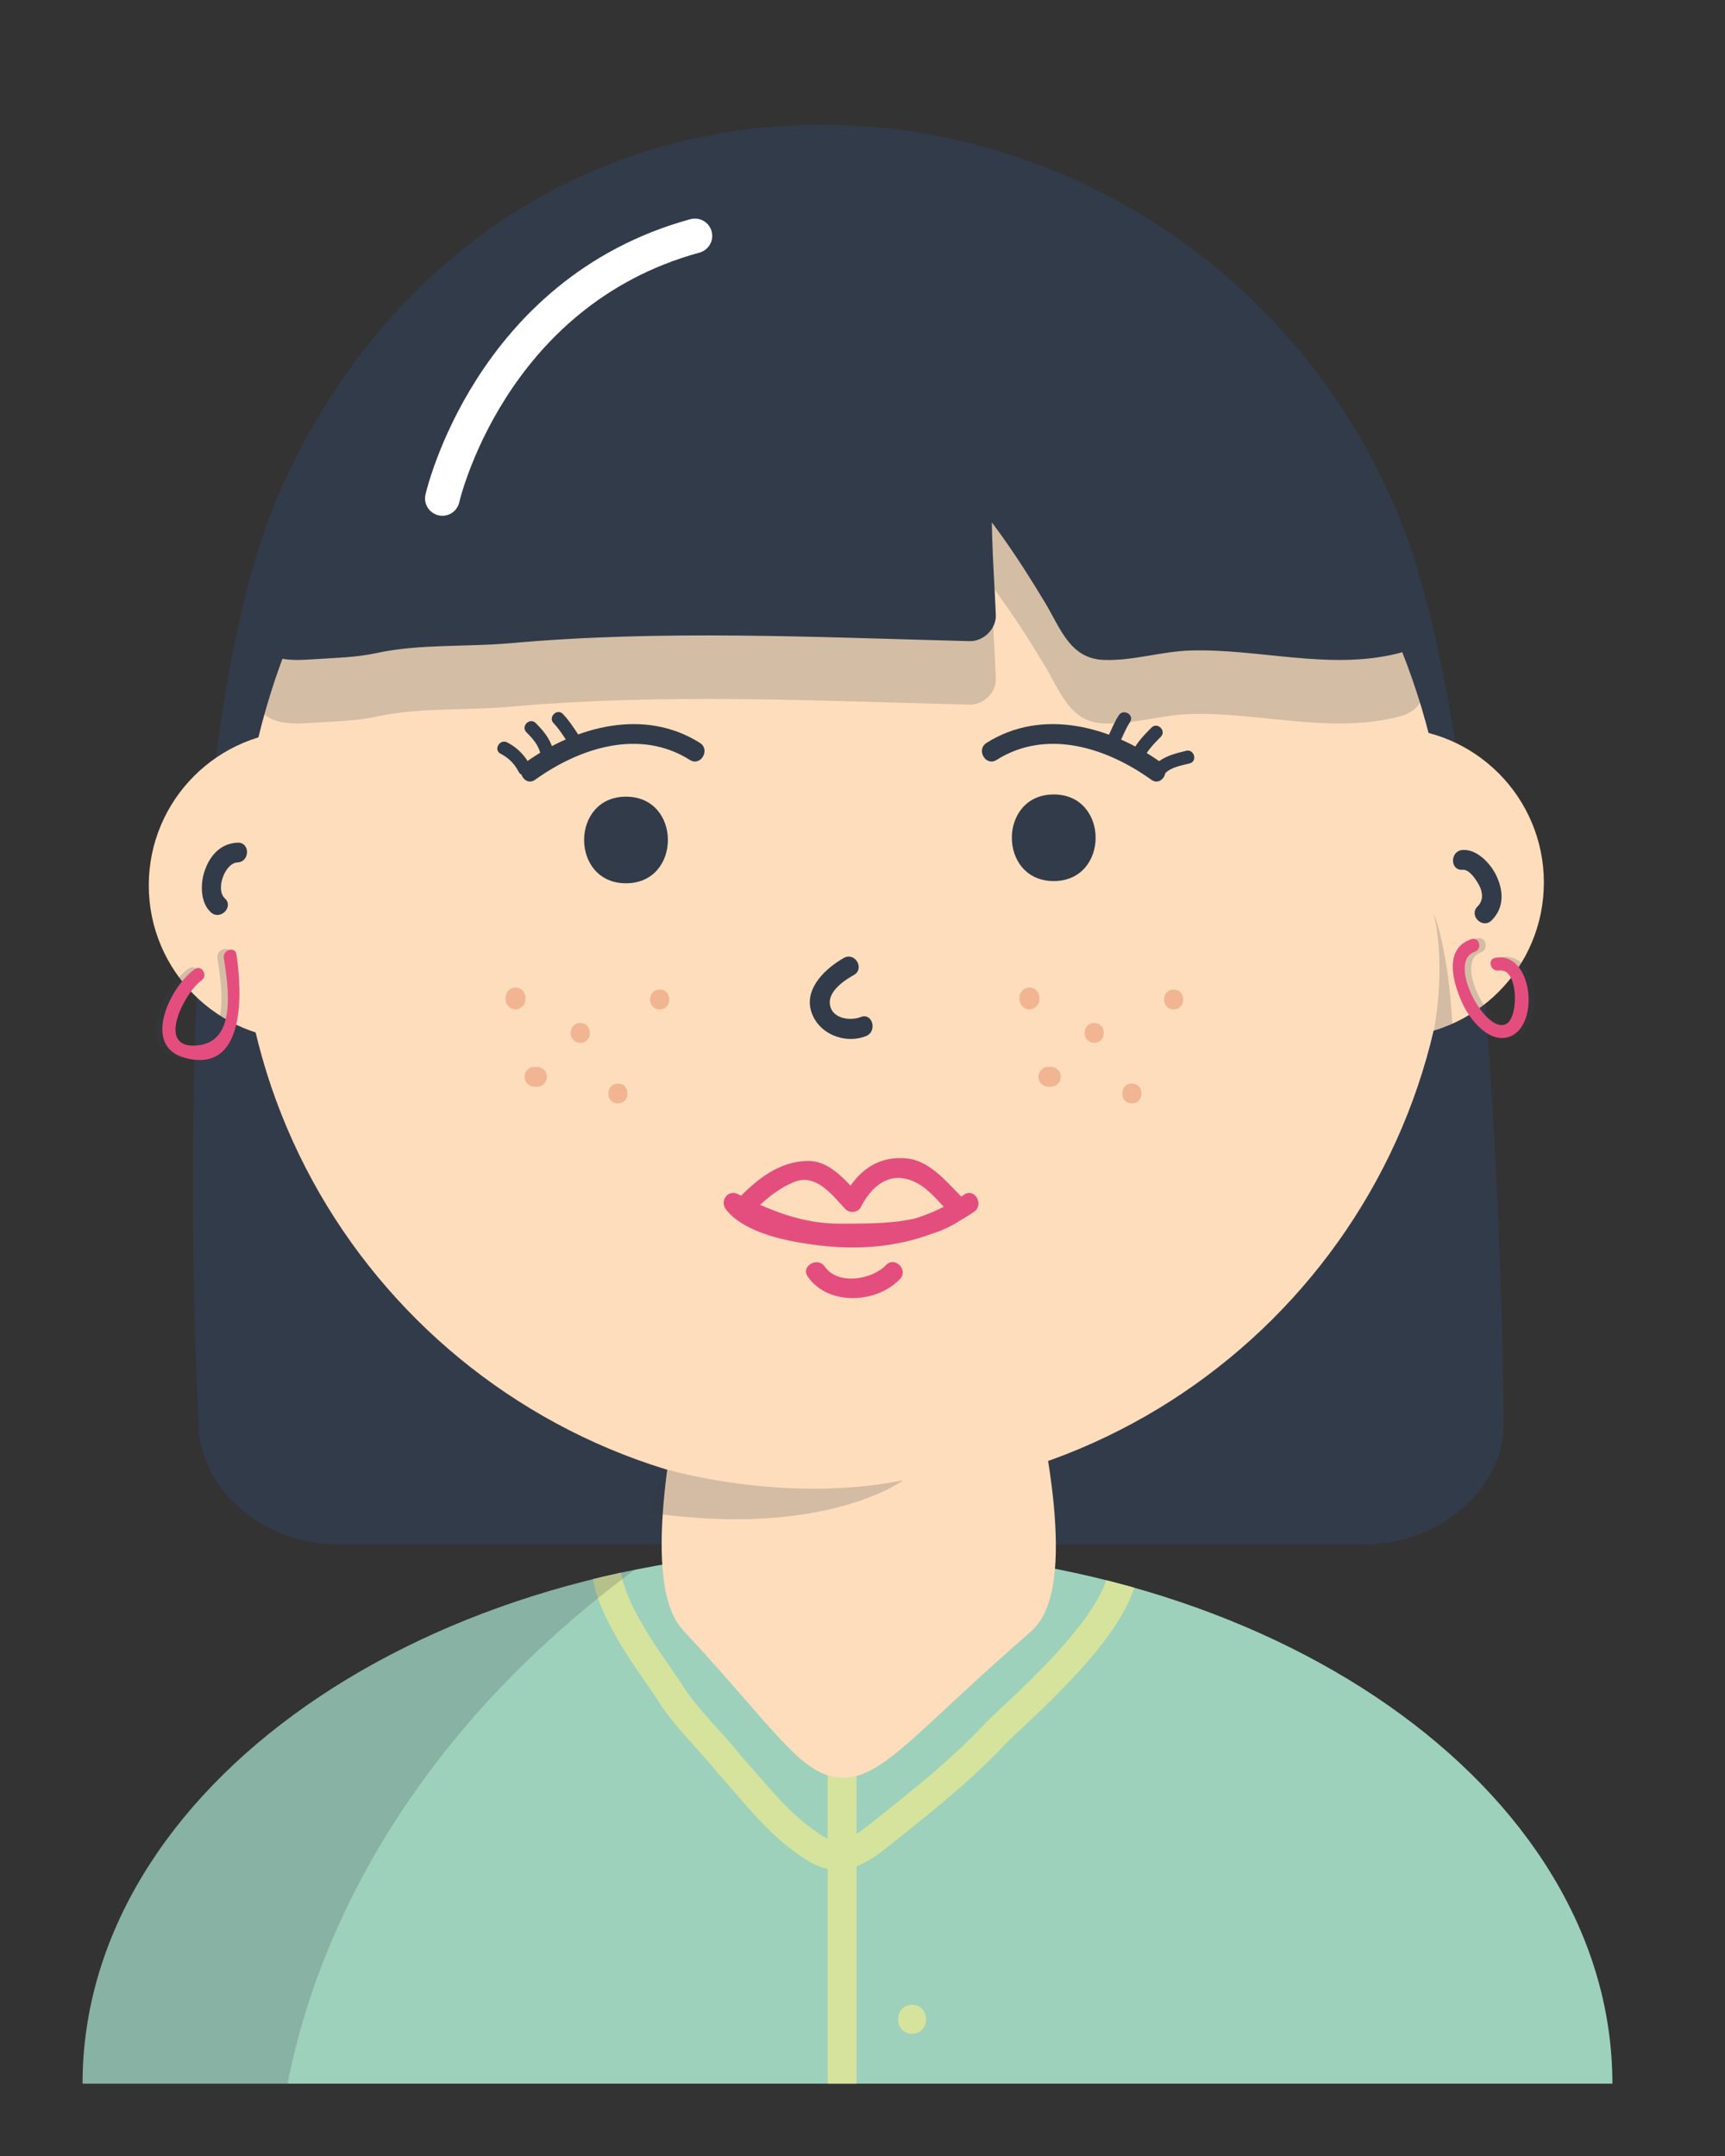 <?xml version="1.0" encoding="utf-8"?>
<!-- Generator: Adobe Illustrator 17.0.0, SVG Export Plug-In . SVG Version: 6.00 Build 0)  -->
<!DOCTYPE svg PUBLIC "-//W3C//DTD SVG 1.1//EN" "http://www.w3.org/Graphics/SVG/1.1/DTD/svg11.dtd">
<svg version="1.1" id="Calque_1" xmlns="http://www.w3.org/2000/svg" xmlns:xlink="http://www.w3.org/1999/xlink" x="0px" y="0px"
	 width="298.734px" height="373.418px" viewBox="0 0 298.734 373.418" enable-background="new 0 0 298.734 373.418"
	 xml:space="preserve">
<rect x="0" y="0" width="298.734" height="373.418" fill="#333333" stroke="none"/>
<path fill="#323B49" stroke="#323B49" stroke-width="2" stroke-miterlimit="10" d="M35.417,246.812
	c0,10.015,10.286,19.669,22.974,19.669h178.045c12.688,0,22.974-9.653,22.974-19.669c0,0-0.462-114.503-18.111-157.089
	C207.271,7.616,90.77-4.974,49.822,84.536C28.662,130.791,35.417,246.812,35.417,246.812z"/>
<path fill="#9DD1BC" d="M146.768,268.26c73.158,0,132.465,41.469,132.465,92.624H14.303C14.303,309.729,73.61,268.26,146.768,268.26
	z"/>
<circle fill="#FDDDBB" stroke="#FDDDBB" stroke-width="5.447" stroke-miterlimit="10" cx="240.582" cy="152.855" r="24.061"/>
<circle fill="#FDDDBB" stroke="#FDDDBB" stroke-width="5.447" stroke-miterlimit="10" cx="52.548" cy="153.346" r="24.061"/>
<path fill="#FDDDBB" stroke="#FDDDBB" stroke-width="5.447" stroke-miterlimit="10" d="M44.184,154.715
	c0,56.152,45.69,101.672,102.051,101.672s102.051-45.52,102.051-101.672S201.66,42.374,145.299,42.374S44.184,98.563,44.184,154.715
	z"/>
<g>
	<g>
		<path fill="#323B49" d="M253.275,150.643c1.13-0.084,2.123,1.425,2.636,2.25c0.815,1.311,1.159,2.935-0.027,4.104
			c-1.574,1.552,0.848,3.973,2.422,2.422c2.258-2.227,2.087-5.219,0.761-7.897c-1.003-2.026-3.32-4.487-5.792-4.303
			C251.087,147.382,251.071,150.808,253.275,150.643L253.275,150.643z"/>
	</g>
</g>
<g>
	<g>
		<path fill="#323B49" d="M41.124,145.949c-2.937,0.14-4.758,2.21-5.673,4.853c-0.765,2.209-0.804,5.501,1.056,7.202
			c1.626,1.487,4.054-0.928,2.422-2.422c-1.639-1.499-0.003-6.104,2.196-6.209C43.323,149.268,43.333,145.843,41.124,145.949
			L41.124,145.949z"/>
	</g>
</g>
<g>
	<g>
		<path fill="#323B49" d="M172.579,131.624c8.673-5.474,19.049-2.134,26.796,3.423c1.798,1.29,3.505-1.682,1.728-2.957
			c-8.736-6.267-20.584-9.526-30.253-3.423C168.988,129.842,170.705,132.806,172.579,131.624L172.579,131.624z"/>
	</g>
</g>
<g>
	<g>
		<path fill="#323B49" d="M121.207,128.667c-9.669-6.103-21.516-2.844-30.253,3.423c-1.777,1.275-0.07,4.247,1.728,2.957
			c7.746-5.557,18.123-8.897,26.796-3.423C121.352,132.806,123.069,129.842,121.207,128.667L121.207,128.667z"/>
	</g>
</g>
<g>
	<g>
		<path fill="#323B49" d="M149.055,176.151c-1.876,0.739-5.016,0.253-5.337-2.176c-0.304-2.299,2.457-4.153,4.157-5.106
			c1.926-1.08,0.2-4.038-1.728-2.957c-3.048,1.709-6.786,5.125-5.719,9.068c1.075,3.972,5.759,5.962,9.538,4.473
			C151.995,178.653,151.112,175.34,149.055,176.151L149.055,176.151z"/>
	</g>
</g>
<g>
	<g>
		<path fill="#E44E7E" d="M130.096,210.179c2.193-2.241,4.531-4.284,7.475-5.47c3.807-1.534,6.624,2.389,8.829,4.698
			c0.73,0.765,2.195,0.633,2.689-0.347c1.918-3.801,5.194-6.438,9.564-4.239c2.468,1.242,4.319,3.899,6.32,5.747
			c0-0.807,0-1.614,0-2.422c-4.997,3.999-13.329,3.758-19.429,3.795c-6.419,0.039-12.088-2.21-17.706-5.099
			c-1.809-0.931-3.27,1.197-2.075,2.689c3.315,4.138,10.8,5.5,15.664,6.127c9.577,1.235,19.198-0.234,27.256-5.781
			c1.806-1.243,0.096-4.213-1.728-2.957c-6.895,4.747-14.775,6.201-23.025,5.601c-4.632-0.337-12.582-1.462-15.745-5.411
			c-0.692,0.896-1.383,1.793-2.075,2.689c6.822,3.509,13.346,5.604,21.071,5.557c6.714-0.041,14.767-0.428,20.213-4.788
			c0.71-0.568,0.631-1.839,0-2.422c-2.934-2.709-5.957-7.029-10.281-7.491c-5.1-0.544-8.726,2.208-10.981,6.677
			c0.896-0.116,1.793-0.231,2.689-0.347c-2.336-2.446-5.078-5.93-8.853-5.909c-5.06,0.027-8.895,3.209-12.294,6.682
			C126.129,209.336,128.549,211.759,130.096,210.179L130.096,210.179z"/>
	</g>
</g>
<g>
	<g>
		<path fill="#323B49" d="M182.484,152.6c9.673,0,9.673-15,0-15C172.811,137.6,172.811,152.6,182.484,152.6L182.484,152.6z"/>
	</g>
</g>
<g>
	<g>
		<path fill="#323B49" d="M108.411,152.984c9.673,0,9.673-15,0-15S98.738,152.984,108.411,152.984L108.411,152.984z"/>
	</g>
</g>
<g>
	<g>
		<path fill="#323B49" d="M95.877,125.268c0.847,0.872,1.504,1.901,2.176,2.908c0.808,1.211,2.775,0.076,1.96-1.146
			c-0.777-1.165-1.551-2.36-2.531-3.367C96.46,122.612,94.856,124.218,95.877,125.268L95.877,125.268z"/>
	</g>
</g>
<g>
	<g>
		<path fill="#323B49" d="M91.17,126.836c1.127,1.128,2.096,2.216,2.453,3.813c0.32,1.428,2.508,0.822,2.189-0.603
			c-0.441-1.968-1.645-3.422-3.037-4.815C91.74,124.195,90.135,125.8,91.17,126.836L91.17,126.836z"/>
	</g>
</g>
<g>
	<g>
		<path fill="#323B49" d="M86.694,130.544c1.387,0.716,2.407,1.735,3.123,3.123c0.671,1.301,2.63,0.153,1.96-1.146
			c-0.878-1.702-2.235-3.059-3.937-3.937C86.541,127.914,85.393,129.872,86.694,130.544L86.694,130.544z"/>
	</g>
</g>
<g>
	<g>
		<path fill="#323B49" d="M193.745,128.96c0.646-1.311,1.164-2.691,1.961-3.922c0.798-1.233-1.168-2.369-1.96-1.146
			c-0.797,1.231-1.315,2.611-1.961,3.922C191.141,129.122,193.098,130.273,193.745,128.96L193.745,128.96z"/>
	</g>
</g>
<g>
	<g>
		<path fill="#323B49" d="M198.06,131.313c0.744-1.433,1.829-2.56,2.96-3.692c1.036-1.036-0.569-2.641-1.605-1.605
			c-1.26,1.261-2.486,2.557-3.315,4.152C195.426,131.464,197.384,132.612,198.06,131.313L198.06,131.313z"/>
	</g>
</g>
<g>
	<g>
		<path fill="#323B49" d="M201.804,133.896c1.122-1.048,2.766-1.313,4.205-1.669c1.42-0.351,0.818-2.54-0.603-2.189
			c-1.862,0.461-3.764,0.906-5.207,2.253C199.127,133.292,200.736,134.893,201.804,133.896L201.804,133.896z"/>
	</g>
</g>
<g>
	<g>
		<path fill="#E44E7E" d="M153.431,219.115c-2.411,2.531-8.323,3.547-10.588,0.268c-1.246-1.804-4.216-0.094-2.957,1.728
			c3.521,5.096,11.912,4.681,15.966,0.425C157.375,219.938,154.957,217.513,153.431,219.115L153.431,219.115z"/>
	</g>
</g>
<g>
	<g>
		<path fill="#F1B593" d="M196.011,191.104c2.208,0,2.208-3.425,0-3.425S193.803,191.104,196.011,191.104L196.011,191.104z"/>
	</g>
</g>
<g>
	<g>
		<path fill="#F1B593" d="M189.498,180.611c2.208,0,2.208-3.425,0-3.425S187.29,180.611,189.498,180.611L189.498,180.611z"/>
	</g>
</g>
<g>
	<g>
		<path fill="#F1B593" d="M181.538,188.21c0.154,0,0.308,0,0.462,0c0.933,0,1.712-0.779,1.712-1.712s-0.779-1.712-1.712-1.712
			c-0.034,0-0.067,0-0.101,0c-0.933,0-1.712,0.779-1.712,1.712s0.779,1.712,1.712,1.712c0.034,0,0.067,0,0.101,0
			c0.933,0,1.712-0.779,1.712-1.712s-0.779-1.712-1.712-1.712c-0.154,0-0.308,0-0.462,0c-0.933,0-1.712,0.779-1.712,1.712
			S180.605,188.21,181.538,188.21L181.538,188.21z"/>
	</g>
</g>
<g>
	<g>
		<path fill="#F1B593" d="M203.247,174.822c2.208,0,2.208-3.425,0-3.425S201.039,174.822,203.247,174.822L203.247,174.822z"/>
	</g>
</g>
<g>
	<g>
		<path fill="#F1B593" d="M176.569,172.748c0,0.121,0,0.241,0,0.362c0,0.933,0.779,1.712,1.712,1.712s1.712-0.779,1.712-1.712
			c0-0.121,0-0.241,0-0.362c0-0.933-0.779-1.712-1.712-1.712S176.569,171.815,176.569,172.748L176.569,172.748z"/>
	</g>
</g>
<g>
	<g>
		<path fill="#F1B593" d="M107.011,191.104c2.208,0,2.208-3.425,0-3.425S104.803,191.104,107.011,191.104L107.011,191.104z"/>
	</g>
</g>
<g>
	<g>
		<path fill="#F1B593" d="M100.498,180.611c2.208,0,2.208-3.425,0-3.425S98.29,180.611,100.498,180.611L100.498,180.611z"/>
	</g>
</g>
<g>
	<g>
		<path fill="#F1B593" d="M92.538,188.21c0.154,0,0.308,0,0.462,0c0.933,0,1.712-0.779,1.712-1.712s-0.779-1.712-1.712-1.712
			c-0.034,0-0.067,0-0.101,0c-0.933,0-1.712,0.779-1.712,1.712s0.779,1.712,1.712,1.712c0.034,0,0.067,0,0.101,0
			c0.933,0,1.712-0.779,1.712-1.712s-0.779-1.712-1.712-1.712c-0.154,0-0.308,0-0.462,0c-0.933,0-1.712,0.779-1.712,1.712
			S91.605,188.21,92.538,188.21L92.538,188.21z"/>
	</g>
</g>
<g>
	<g>
		<path fill="#F1B593" d="M114.247,174.822c2.208,0,2.208-3.425,0-3.425S112.039,174.822,114.247,174.822L114.247,174.822z"/>
	</g>
</g>
<g>
	<g>
		<path fill="#F1B593" d="M87.569,172.748c0,0.121,0,0.241,0,0.362c0,0.933,0.779,1.712,1.712,1.712
			c0.933,0,1.712-0.779,1.712-1.712c0-0.121,0-0.241,0-0.362c0-0.933-0.779-1.712-1.712-1.712
			C88.348,171.036,87.569,171.815,87.569,172.748L87.569,172.748z"/>
	</g>
</g>
<g>
	<g opacity="0.2">
		<g>
			<path fill="#323B49" d="M255.768,162.549c-5.016,1.712-3.239,7.772-1.569,11.368c1.338,2.88,4.901,7.322,8.607,5.593
				c5.066-2.363,3.581-14.883-2.881-13.727c-1.585,0.284-0.911,2.693,0.665,2.411c3.186-0.57,3.288,7.498,1.41,8.915
				c-3.314,2.5-10.46-10.478-5.567-12.148C257.95,164.442,257.298,162.026,255.768,162.549L255.768,162.549z"/>
		</g>
	</g>
	<g opacity="0.2">
		<g>
			<path fill="#323B49" d="M37.649,165.934c0.761,5.018,2.44,14.958-5.115,15.056c-6.316,0.082-1.205-9.279,1.408-11.076
				c1.319-0.907,0.071-3.075-1.262-2.159c-4.271,2.937-9.353,13.425-1.813,15.536c10.972,3.072,10.15-11.708,9.192-18.022
				C39.819,163.68,37.41,164.357,37.649,165.934L37.649,165.934z"/>
		</g>
	</g>
</g>
<g>
	<g>
		<path fill="#E44E7E" d="M254.799,162.66c-4.929,1.682-3.135,7.679-1.5,11.199c1.305,2.809,4.81,7.25,8.449,5.552
			c4.945-2.307,3.534-14.649-2.792-13.517c-1.439,0.258-0.827,2.445,0.603,2.189c3.356-0.601,3.471,7.637,1.499,9.125
			c-3.444,2.599-10.735-10.625-5.656-12.359C256.779,164.378,256.188,162.186,254.799,162.66L254.799,162.66z"/>
	</g>
</g>
<g>
	<g>
		<path fill="#E44E7E" d="M38.76,165.903c0.773,5.1,2.438,15.102-5.226,15.202c-6.483,0.085-1.352-9.433,1.35-11.29
			c1.198-0.823,0.064-2.792-1.146-1.96c-4.188,2.88-9.265,13.247-1.84,15.326c10.858,3.04,9.994-11.658,9.05-17.881
			C40.73,163.857,38.543,164.472,38.76,165.903L38.76,165.903z"/>
	</g>
</g>
<g>
	<path fill="#323B49" d="M234.049,94.526c-3.829-10.393-12.581-21.334-20.24-28.992c-5.47-5.47-11.487-10.94-18.052-14.77
		c-1.871-0.748-3.82-1.765-5.688-2.523c-1.631-0.662-3.109-1.09-4.727-1.795c-3.869-1.685-7.91-2.922-12.013-3.888
		c-9.299-2.188-19.146-1.641-28.445-1.641c-15.864,0-28.992,4.923-43.214,10.94c-13.675,4.923-25.71,13.128-35.556,23.522
		c-4.923,5.47-8.205,11.487-10.94,18.599c-0.547,2.735-9.726,13.514-5.897,15.702c2.188,0.547,13.008-0.932,14.649-0.932
		c6.564-1.641,12.688-0.792,18.706-1.339c21.334-2.188,41.542-2.425,62.876-1.331c7.549,0.378,15.058,0.213,22.405,0.428
		c-0.228-5.727-1.004-21.776-0.094-27.692c3.277,3.277,11.534,14.389,13.719,17.667c1.362,2.27,6.638,11.1,7.96,13.22
		c10.101,0.502,9.303-2.031,19.935-1.5c5.47,0.547,10.523,0.81,16.541,1.357c2.188,0.547,11.743-0.465,14.837-0.746
		C244.663,108.462,235.143,97.808,234.049,94.526z"/>
	<g>
		<path fill="#323B49" d="M238.426,93.319c-4.826-12.414-13.298-22.952-22.679-32.257c-4.973-4.932-10.316-9.485-16.193-13.306
			c-5.738-3.73-13.307-6.102-19.784-8.17c-13.642-4.356-29.64-4.182-43.76-2.689c-14.096,1.49-27.244,7.033-40.213,12.417
			c-12.479,5.181-23.54,13.147-32.892,22.856c-7.694,7.987-10.931,18.452-16.24,27.573c-1.777,3.053-3.56,6.759-2.503,10.347
			c1.332,4.521,6.078,4.361,9.875,4.106c3.592-0.241,7.57-0.3,11.097-1.071c7.518-1.642,15.624-1.04,23.291-1.726
			c26.446-2.368,52.999-1.022,79.489-0.354c2.4,0.06,4.638-2.111,4.54-4.54c-0.37-9.119-1.309-18.612-0.094-27.692
			c-2.583,1.07-5.166,2.14-7.749,3.21c6.399,6.64,11.66,14.501,16.385,22.383c2.704,4.51,4.321,9.688,10.178,9.892
			c5.087,0.177,9.902-1.475,14.947-1.629c11.865-0.361,24.067,3.446,35.899,0.519C252.902,110.497,240.184,97.655,238.426,93.319
			c-2.17-5.352-10.956-3.015-8.755,2.414c1.623,4.002,4.491,7.312,6.726,10.978c0.323,0.53,0.651,1.096,0.846,1.68
			c3.722-3.091,4.395-4.415,2.018-3.972c-0.681,0.065-1.361,0.129-2.042,0.191c-3.046,0.283-6.099,0.534-9.159,0.568
			c-7.281,0.082-14.628-1.554-21.941-1.587c-5.641-0.026-10.937,1.768-16.621,1.57c1.307,0.749,2.613,1.499,3.92,2.248
			c-6.82-11.032-13.313-22.387-22.389-31.806c-3.046-3.161-7.262-0.432-7.749,3.21c-1.214,9.08-0.275,18.573,0.094,27.692
			c1.513-1.513,3.026-3.026,4.54-4.54c-15.73-0.396-31.497-1.065-47.232-1.063c-15.507,0.002-30.886,2.066-46.353,2.212
			c-5,0.047-9.84,0.982-14.787,1.492c-2.18,0.225-4.36,0.433-6.547,0.58c-0.872,0.059-1.742,0.074-2.616,0.069
			c4.336,0.028,1.502,4.392,3.168,0.856c1.546-3.28,3.984-6.093,5.421-9.421c2.834-6.563,5.608-12.645,10.357-18.101
			c9.479-10.889,22.136-17.546,35.189-23.044c13.633-5.742,27.203-10.047,42.121-10.095c7.332-0.024,14.7-0.304,21.978,0.786
			c7.545,1.13,15.105,4.018,22.009,7.189c12.781,5.869,23.728,17.912,31.8,29.239c2.886,4.049,5.447,8.428,7.25,13.068
			C231.769,101.128,240.55,98.784,238.426,93.319z"/>
	</g>
</g>
<g opacity="0.2">
	<path fill="#323B49" d="M234.049,105.526c-3.829-10.393-12.581-21.334-20.24-28.992c-5.47-5.47-11.487-10.94-18.052-14.77
		c-1.871-0.748-3.82-1.765-5.688-2.523c-1.631-0.662-3.109-1.09-4.727-1.795c-3.869-1.685-7.91-2.922-12.013-3.888
		c-9.299-2.188-19.146-1.641-28.445-1.641c-15.864,0-28.992,4.923-43.214,10.94c-13.675,4.923-25.71,13.128-35.556,23.522
		c-4.923,5.47-8.205,11.487-10.94,18.599c-0.547,2.735-9.726,13.514-5.897,15.702c2.188,0.547,13.008-0.932,14.649-0.932
		c6.564-1.641,12.688-0.792,18.706-1.339c21.334-2.188,41.542-2.425,62.876-1.331c7.549,0.378,15.058,0.213,22.405,0.428
		c-0.228-5.727-1.004-21.776-0.094-27.692c3.277,3.277,11.534,14.389,13.719,17.667c1.362,2.27,6.638,11.1,7.96,13.22
		c10.101,0.502,9.303-2.031,19.935-1.5c5.47,0.547,10.523,0.81,16.541,1.357c2.188,0.547,11.743-0.465,14.837-0.746
		C244.663,119.462,235.143,108.808,234.049,105.526z"/>
	<g>
		<path fill="#323B49" d="M238.426,104.319c-4.826-12.414-13.298-22.952-22.679-32.257c-4.973-4.932-10.316-9.485-16.193-13.306
			c-5.738-3.73-13.307-6.102-19.784-8.17c-13.642-4.356-29.64-4.182-43.76-2.689c-14.096,1.49-27.244,7.033-40.213,12.417
			c-12.479,5.181-23.54,13.147-32.892,22.856c-7.694,7.987-10.931,18.452-16.24,27.573c-1.777,3.053-3.56,6.759-2.503,10.347
			c1.332,4.521,6.078,4.361,9.875,4.106c3.592-0.241,7.57-0.3,11.097-1.071c7.518-1.642,15.624-1.04,23.291-1.726
			c26.446-2.368,52.999-1.022,79.489-0.354c2.4,0.06,4.638-2.111,4.54-4.54c-0.37-9.119-1.309-18.612-0.094-27.692
			c-2.583,1.07-5.166,2.14-7.749,3.21c6.399,6.64,11.66,14.501,16.385,22.383c2.704,4.51,4.321,9.688,10.178,9.892
			c5.087,0.177,9.902-1.475,14.947-1.629c11.865-0.361,24.067,3.446,35.899,0.519C252.902,121.497,240.184,108.655,238.426,104.319
			c-2.17-5.352-10.956-3.015-8.755,2.414c1.623,4.002,4.491,7.312,6.726,10.978c0.323,0.53,0.651,1.096,0.846,1.68
			c3.722-3.091,4.395-4.415,2.018-3.972c-0.681,0.065-1.361,0.129-2.042,0.191c-3.046,0.283-6.099,0.534-9.159,0.568
			c-7.281,0.082-14.628-1.554-21.941-1.587c-5.641-0.026-10.937,1.768-16.621,1.57c1.307,0.749,2.613,1.499,3.92,2.248
			c-6.82-11.032-13.313-22.387-22.389-31.806c-3.046-3.161-7.262-0.432-7.749,3.21c-1.214,9.08-0.275,18.573,0.094,27.692
			c1.513-1.513,3.026-3.026,4.54-4.54c-15.73-0.396-31.497-1.065-47.232-1.063c-15.507,0.002-30.886,2.066-46.353,2.212
			c-5,0.047-9.84,0.982-14.787,1.492c-2.18,0.225-4.36,0.433-6.547,0.58c-0.872,0.059-1.742,0.074-2.616,0.069
			c4.336,0.028,1.502,4.392,3.168,0.856c1.546-3.28,3.984-6.093,5.421-9.421c2.834-6.563,5.608-12.645,10.357-18.101
			c9.479-10.889,22.136-17.546,35.189-23.044c13.633-5.742,27.203-10.047,42.121-10.095c7.332-0.024,14.7-0.304,21.978,0.786
			c7.545,1.13,15.105,4.018,22.009,7.189c12.781,5.869,23.728,17.912,31.8,29.239c2.886,4.049,5.447,8.428,7.25,13.068
			C231.769,112.128,240.55,109.784,238.426,104.319z"/>
	</g>
</g>
<g>
	<g>
		<path fill="#D6E39C" d="M157.95,352.238c3.224,0,3.224-5,0-5C154.726,347.238,154.726,352.238,157.95,352.238L157.95,352.238z"/>
	</g>
</g>
<g>
	<defs>
		<path id="SVGID_1_" d="M146.768,268.26c73.158,0,132.465,41.469,132.465,92.624H14.303
			C14.303,309.729,73.61,268.26,146.768,268.26z"/>
	</defs>
	<clipPath id="SVGID_2_">
		<use xlink:href="#SVGID_1_"  overflow="visible"/>
	</clipPath>
	<path clip-path="url(#SVGID_2_)" fill="none" stroke="#D6E39C" stroke-width="5" stroke-miterlimit="10" d="M105.28,268.26
		c-2.301,7.364,6.85,19.018,10.533,24.542c2.762,4.603,6.904,8.285,10.586,12.888c4.142,4.603,8.285,10.126,13.808,13.808
		c5.063,3.682,8.285,1.381,12.888-2.301c6.904-5.523,13.46-10.673,19.444-17.117c4.603-4.603,25.969-22.614,21.367-31.819"/>
	<g clip-path="url(#SVGID_2_)">
		<g>
			<path fill="#D6E39C" d="M143.337,306.317c0,20.43,0,40.859,0,61.289c0,3.224,5,3.224,5,0c0-20.43,0-40.859,0-61.289
				C148.337,303.093,143.337,303.093,143.337,306.317L143.337,306.317z"/>
		</g>
	</g>
	<path opacity="0.2" clip-path="url(#SVGID_2_)" fill="#323B49" d="M48.405,368.481c1,0,1.975-52.498,61.487-96.582l-9.394-2.621
		l-71.242,13.536c0,0-26.185,23.667-27.851,24.667s-10.667,40.667-10.667,40.667l16,15.667L48.405,368.481z"/>
</g>
<path fill="#FDDDBB" stroke="#FDDDBB" stroke-width="5.447" stroke-miterlimit="10" d="M120.342,280.554
	c30.867,33.204,18.973,32.511,56.375,0c7.682-6.677,0-37.773,0-37.773h-56.375C120.342,242.781,113.514,273.209,120.342,280.554z"/>
<path opacity="0.2" fill="#323B49" d="M115.405,254.481c0,0,20.25,6.062,41,1.906c0,0-13.5,10.094-44,5.594L115.405,254.481z"/>
<path opacity="0.2" fill="#323B49" d="M248.287,178.601c0,0,2.257-10.792,0-20.393c0,0,2.493,5.648,3.243,19.398L248.287,178.601z"
	/>
<path fill="none" stroke="#FFFFFF" stroke-width="6" stroke-linecap="round" stroke-linejoin="round" stroke-miterlimit="10" d="
	M76.609,86.33c0,0,8.061-35.696,43.734-45.472"/>
</svg>
